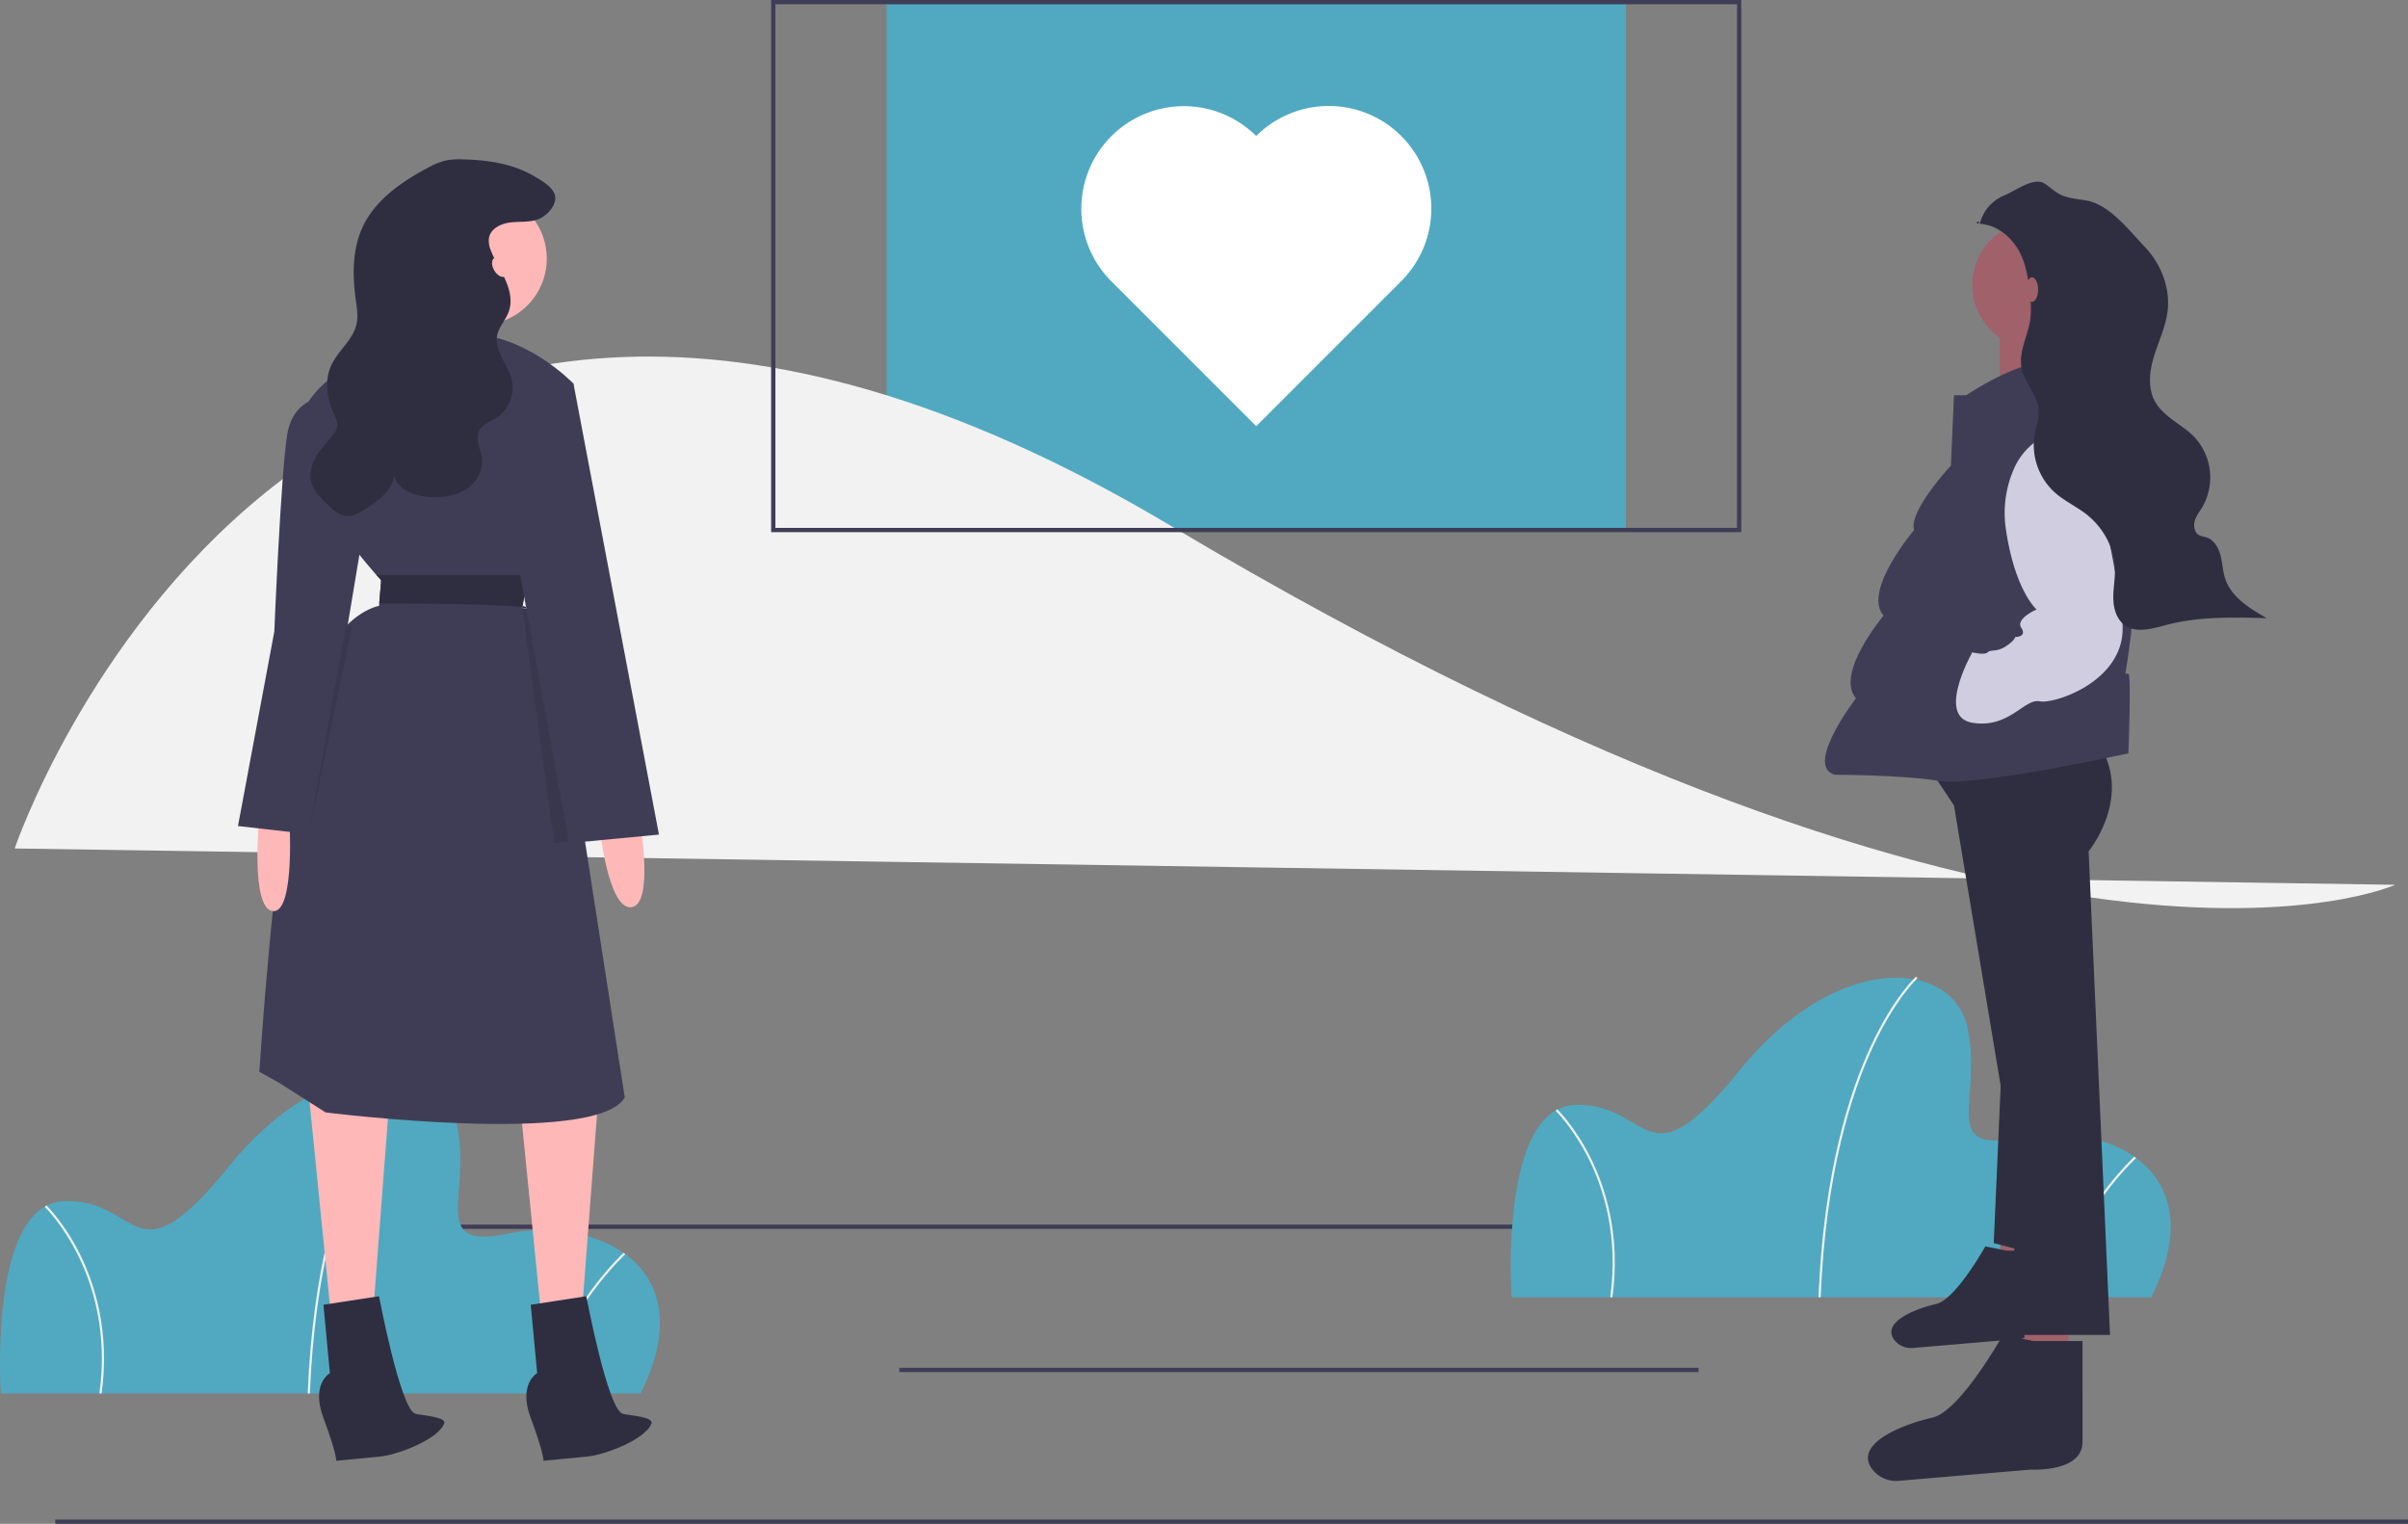 <svg id="eb841610-74f0-4eb0-83ba-41abf95f9cc4" data-name="Layer 1" xmlns="http://www.w3.org/2000/svg" width="1126.87" height="713" viewBox="0 0 1126.87 713"><rect x="0" y="0" width="1126.87" height="713" fill="#808080" stroke="none"/><title>loving_story</title><rect x="87.87" y="573" width="837" height="2" fill="#3f3d56"/><rect x="414.87" y="1" width="346" height="247" fill="#50a9c1"/><path d="M43.435,490.5s133-394,541-151,573,168,573,168" transform="translate(-36.565 -93.5)" fill="#f2f2f2"/><rect x="420.87" y="640" width="374" height="2" fill="#3f3d56"/><path d="M1043.306,700.5H743.952s-6.068-88.997,29.834-90.008,31.857,39.442,76.861-16.181,99.616-52.589,106.695-19.721-13.653,59.163,24.272,51.072S1074.152,638.809,1043.306,700.5Z" transform="translate(-36.565 -93.5)" fill="#50a9c1"/><path d="M888.576,700.52l-1.01-.041c2.356-58.595,14.628-96.243,24.508-117.507,10.727-23.089,21.064-32.436,21.167-32.528l.672.756c-.102.091-10.318,9.345-20.959,32.278C903.128,604.653,890.924,642.146,888.576,700.52Z" transform="translate(-36.565 -93.5)" fill="#f2f2f2"/><path d="M996.92,700.641l-.971-.282c11.691-40.126,39.22-65.461,39.497-65.712l.679.749C1035.851,635.645,1008.527,660.8,996.92,700.641Z" transform="translate(-36.565 -93.5)" fill="#f2f2f2"/><path d="M791.102,700.57,790.1,700.43c3.966-28.606-3.198-50.8-9.907-64.38-7.264-14.705-15.553-22.736-15.636-22.816l.7-.73c.084.08,8.501,8.235,15.843,23.098C787.871,649.31,795.104,671.709,791.102,700.57Z" transform="translate(-36.565 -93.5)" fill="#f2f2f2"/><path d="M336.306,745.5H36.952s-6.068-88.997,29.834-90.008,31.857,39.442,76.861-16.181,99.616-52.589,106.695-19.721-13.653,59.163,24.272,51.072S367.152,683.809,336.306,745.5Z" transform="translate(-36.565 -93.5)" fill="#50a9c1"/><path d="M181.576,745.52l-1.01-.041c2.356-58.595,14.628-96.243,24.508-117.507,10.727-23.089,21.064-32.436,21.167-32.528l.672.756c-.102.091-10.318,9.345-20.959,32.278C196.128,649.653,183.924,687.146,181.576,745.52Z" transform="translate(-36.565 -93.5)" fill="#f2f2f2"/><path d="M289.92,745.641l-.971-.282c11.691-40.126,39.22-65.461,39.497-65.712l.679.749C328.851,680.645,301.527,705.8,289.92,745.641Z" transform="translate(-36.565 -93.5)" fill="#f2f2f2"/><path d="M84.102,745.57,83.1,745.43c3.966-28.606-3.198-50.8-9.907-64.38-7.264-14.705-15.553-22.736-15.636-22.816l.7-.73c.084.08,8.501,8.235,15.843,23.098C80.871,694.31,88.104,716.709,84.102,745.57Z" transform="translate(-36.565 -93.5)" fill="#f2f2f2"/><rect x="25.87" y="711" width="1101" height="2" fill="#3f3d56"/><polygon points="936.059 577.201 936.059 595.155 951.021 596.152 950.023 575.206 936.059 577.201" fill="#a0616a"/><path d="M975.616,678.68l-9.974-1.995s-13.964,24.936-22.941,26.931c-7.855,1.746-26.401,8.073-19.555,16.978a9.832,9.832,0,0,0,8.662,3.622l42.811-3.644s16.957.997,16.957-8.977V678.68Z" transform="translate(-36.565 -93.5)" fill="#2f2e41"/><polygon points="937.308 484.259 933.011 581.651 960.223 588.812 937.308 484.259" fill="#2f2e41"/><polygon points="947.333 616.024 947.333 641.805 968.817 643.237 967.385 613.16 947.333 616.024" fill="#a0616a"/><path d="M939.499,453.156l11.458,17.187L976.737,625.023l4.297,93.095h42.967l-10.026-226.292s20.051-24.348,5.729-48.696Z" transform="translate(-36.565 -93.5)" fill="#2f2e41"/><path d="M988.195,720.982l-14.322-2.864s-20.051,35.806-32.941,38.67c-11.049,2.455-36.829,11.224-28.636,23.6a14.047,14.047,0,0,0,12.96,5.982l61.508-5.235s24.348,1.432,24.348-12.89V720.982Z" transform="translate(-36.565 -93.5)" fill="#2f2e41"/><circle cx="953.062" cy="133.364" r="30.077" fill="#a0616a"/><path d="M972.441,242.618V285.585c0,1.432,32.941-2.864,32.941-2.864s1.432-40.102,1.432-44.399Z" transform="translate(-36.565 -93.5)" fill="#a0616a"/><path d="M1008.246,261.237s-18.619-4.297-51.56,17.187h-5.729l-1.432,32.941s-20.051,21.483-17.187,30.077c0,0-24.348,28.645-14.322,40.102,0,0-22.916,27.212-12.89,38.67,0,0-24.348,31.509-10.026,35.806,0,0,31.509,0,48.696,2.864s88.798-12.89,88.798-12.89,1.432-37.238,0-37.238h-1.432s5.729-34.373,2.864-35.806c0,0,1.432-38.67-2.864-40.102Z" transform="translate(-36.565 -93.5)" fill="#3f3d56"/><path d="M1003.651,294.221a31.49,31.49,0,0,0-24.367,18.06,51.409,51.409,0,0,0-3.979,29.161c4.297,28.645,14.322,37.238,14.322,37.238s-10.026,4.297-7.161,8.593-2.864,4.297-2.864,4.297,0,1.432-4.297,4.297-7.161,1.432-8.593,2.864-7.161,0-7.161,0-17.187,30.077,0,32.941,24.348-11.458,31.509-10.026,41.535-10.026,38.67-37.238-15.755-91.663-25.78-90.23Z" transform="translate(-36.565 -93.5)" fill="#d0cde1"/><path d="M963.056,198.205a19.436,19.436,0,0,1,11.45-13.288c5.635-2.268,13.785-8.794,18.895-5.51,2.281,1.466,4.241,3.411,6.613,4.727,3.833,2.126,8.366,2.424,12.691,3.134,10.876,1.785,19.987,13.787,27.586,21.769s11.987,19.243,10.622,30.179c-.901,7.215-4.144,13.894-6.29,20.841s-3.107,14.835.37,21.22c3.987,7.324,12.607,10.684,18.427,16.657a27.818,27.818,0,0,1,3.81,32.755c-1.3,2.164-2.926,4.196-3.607,6.627s-.077,5.486,2.162,6.653a17.674,17.674,0,0,0,3.16.907c3.588,1.083,5.774,4.765,6.731,8.389s1.041,7.454,2.219,11.012c2.878,8.689,11.474,13.947,19.437,18.46-15.733-.423-31.716-.82-46.941,3.168-6.544,1.714-14.097,4.063-19.571.088-3.752-2.725-5.182-7.696-5.288-12.332s.856-9.246.758-13.882c-.212-10.019-5.585-19.616-13.506-25.755-4.688-3.633-10.201-6.15-14.633-10.09a30.072,30.072,0,0,1-9.372-27.561c.686-3.598,2.049-7.135,1.846-10.792-.4-7.217-6.687-12.863-8.034-19.964-1.415-7.46,2.829-14.722,4.01-22.223a50.44,50.44,0,0,0-.242-13.728c-.89-7.538-2.231-15.357-6.7-21.492-4.203-5.771-10.024-9.601-17.151-10.023-2.294-.136.921-2.105,0,0" transform="translate(-36.565 -93.5)" fill="#2f2e41"/><ellipse cx="950.914" cy="135.512" rx="2.864" ry="5.729" fill="#a0616a"/><polygon points="144.37 510.5 155.37 620.5 174.37 617.5 182.37 512.5 144.37 510.5" fill="#ffb8b8"/><path d="M213.935,700l-26,4,3,32s-9,5-3,21,6,20,6,20l20.598-1.993c7.982-.772,27.168-7.968,29.902-15.507,1.134-3.127-10.972-3.778-13.5-4.5C223.935,753,213.935,700,213.935,700Z" transform="translate(-36.565 -93.5)" fill="#2f2e41"/><polygon points="242.37 506.5 253.37 616.5 272.37 613.5 280.37 508.5 242.37 506.5" fill="#ffb8b8"/><circle cx="224.87" cy="121" r="31" fill="#ffb8b8"/><path d="M269.935,236s-8,21,0,28-53,7-53,7l25-45Z" transform="translate(-36.565 -93.5)" fill="#ffb8b8"/><path d="M328.935,607c-13,23-140,7-140,7l-22-14-9-5s6-96,17-155,39-63,39-63l.1-1.16.9-10.84s-.83-.89-2.26-2.5c-8.91-10.07-40.91-48.22-35.74-71.5,6-27,51-40,78-41s50,23,50,23l-3.9,16.35-17.1,71.65-.26,1.5-2.74,15.5c5.03.31,8.28,1.42,10.37,2.79,4.57,2.98,3.63,7.21,3.63,7.21L310.245,486.64Z" transform="translate(-36.565 -93.5)" fill="#3f3d56"/><path d="M157.935,475s-4.42,43.593,6.29,44.796S171.935,475,171.935,475Z" transform="translate(-36.565 -93.5)" fill="#ffb8b8"/><path d="M190.935,279s-17-1-20,18-6,92-6,92l-17,91,35,4,23-138Z" transform="translate(-36.565 -93.5)" fill="#3f3d56"/><path d="M335.935,477s7,40-4,41-15-39-15-39Z" transform="translate(-36.565 -93.5)" fill="#ffb8b8"/><path d="M253.212,168.079a33.816,33.816,0,0,0-8.179.553,34.458,34.458,0,0,0-8.459,3.491c-12.388,6.578-24.635,15.15-30.45,27.914-4.774,10.481-4.609,22.538-3.05,33.949.502,3.671,1.136,7.425.361,11.048-1.595,7.457-8.633,12.467-11.828,19.39-3.279,7.102-2.136,15.607,1.143,22.709.936,2.027,2.067,4.206,1.544,6.376a8.3,8.3,0,0,1-1.664,3.008c-2.579,3.354-5.553,6.42-7.772,10.023s-3.65,7.945-2.72,12.072c.961,4.263,4.219,7.572,7.335,10.635,2.925,2.874,6.366,5.955,10.461,5.734,2.463-.133,4.678-1.469,6.776-2.766,6.29-3.889,13.216-8.714,14.203-16.043,1.927,6.558,9.68,9.413,16.499,9.876,5.793.393,11.854-.314,16.816-3.329s8.573-8.689,7.938-14.46c-.495-4.505-3.377-9.188-1.346-13.24,1.541-3.076,5.231-4.24,8.128-6.096a16.973,16.973,0,0,0,7.088-18.012c-1.8-7.016-8.181-13.121-6.868-20.244.775-4.202,4.121-7.465,5.529-11.499,1.679-4.813.411-10.178-1.68-14.827s-4.984-8.927-6.768-13.703a10.992,10.992,0,0,1-.834-6.007c.9-4.305,5.74-6.563,10.109-7.062s8.951.065,13.045-1.541c3.794-1.489,8.468-6.245,7.78-10.726-.649-4.224-6.573-7.433-9.867-9.382C276.555,170.049,264.569,168.331,253.212,168.079Z" transform="translate(-36.565 -93.5)" fill="#2f2e41"/><path d="M214.035,375.84l.9-10.84s-.83-.89-2.26-2.5h71l-2.74,15.5c5.03.31-1.59-1.87.5-.5C263.845,376,232.235,375.91,214.035,375.84Z" transform="translate(-36.565 -93.5)" fill="#2f2e41"/><path d="M310.245,486.64,295.935,488l-15-110c5.03.31,8.28,1.42,10.37,2.79,4.57,2.98,3.63,7.21,3.63,7.21Z" transform="translate(-36.565 -93.5)" opacity="0.1"/><polygon points="244.37 177.5 268.37 179.5 308.37 390.5 266.37 394.5 236.37 230.5 244.37 177.5" fill="#3f3d56"/><polygon points="164.87 293 144.37 390.5 161.873 293 164.87 293" opacity="0.1"/><path d="M310.935,700l-26,4,3,32s-9,5-3,21,6,20,6,20l20.598-1.993c7.982-.772,27.168-7.968,29.902-15.507,1.134-3.127-10.972-3.778-13.5-4.5C320.935,753,310.935,700,310.935,700Z" transform="translate(-36.565 -93.5)" fill="#2f2e41"/><ellipse cx="270.435" cy="218.5" rx="3" ry="5" transform="translate(-109.584 70.991) rotate(-30)" fill="#ffb8b8"/><path d="M851.435,342.5h-454V93.5h454Zm-452-2h450V95.5h-450Z" transform="translate(-36.565 -93.5)" fill="#3f3d56"/><path d="M624.435,157.147a48,48,0,0,0-67.882,67.882L624.435,292.912l67.882-67.882A48,48,0,0,0,624.435,157.147Z" transform="translate(-36.565 -93.5)" fill="#fff"/></svg>